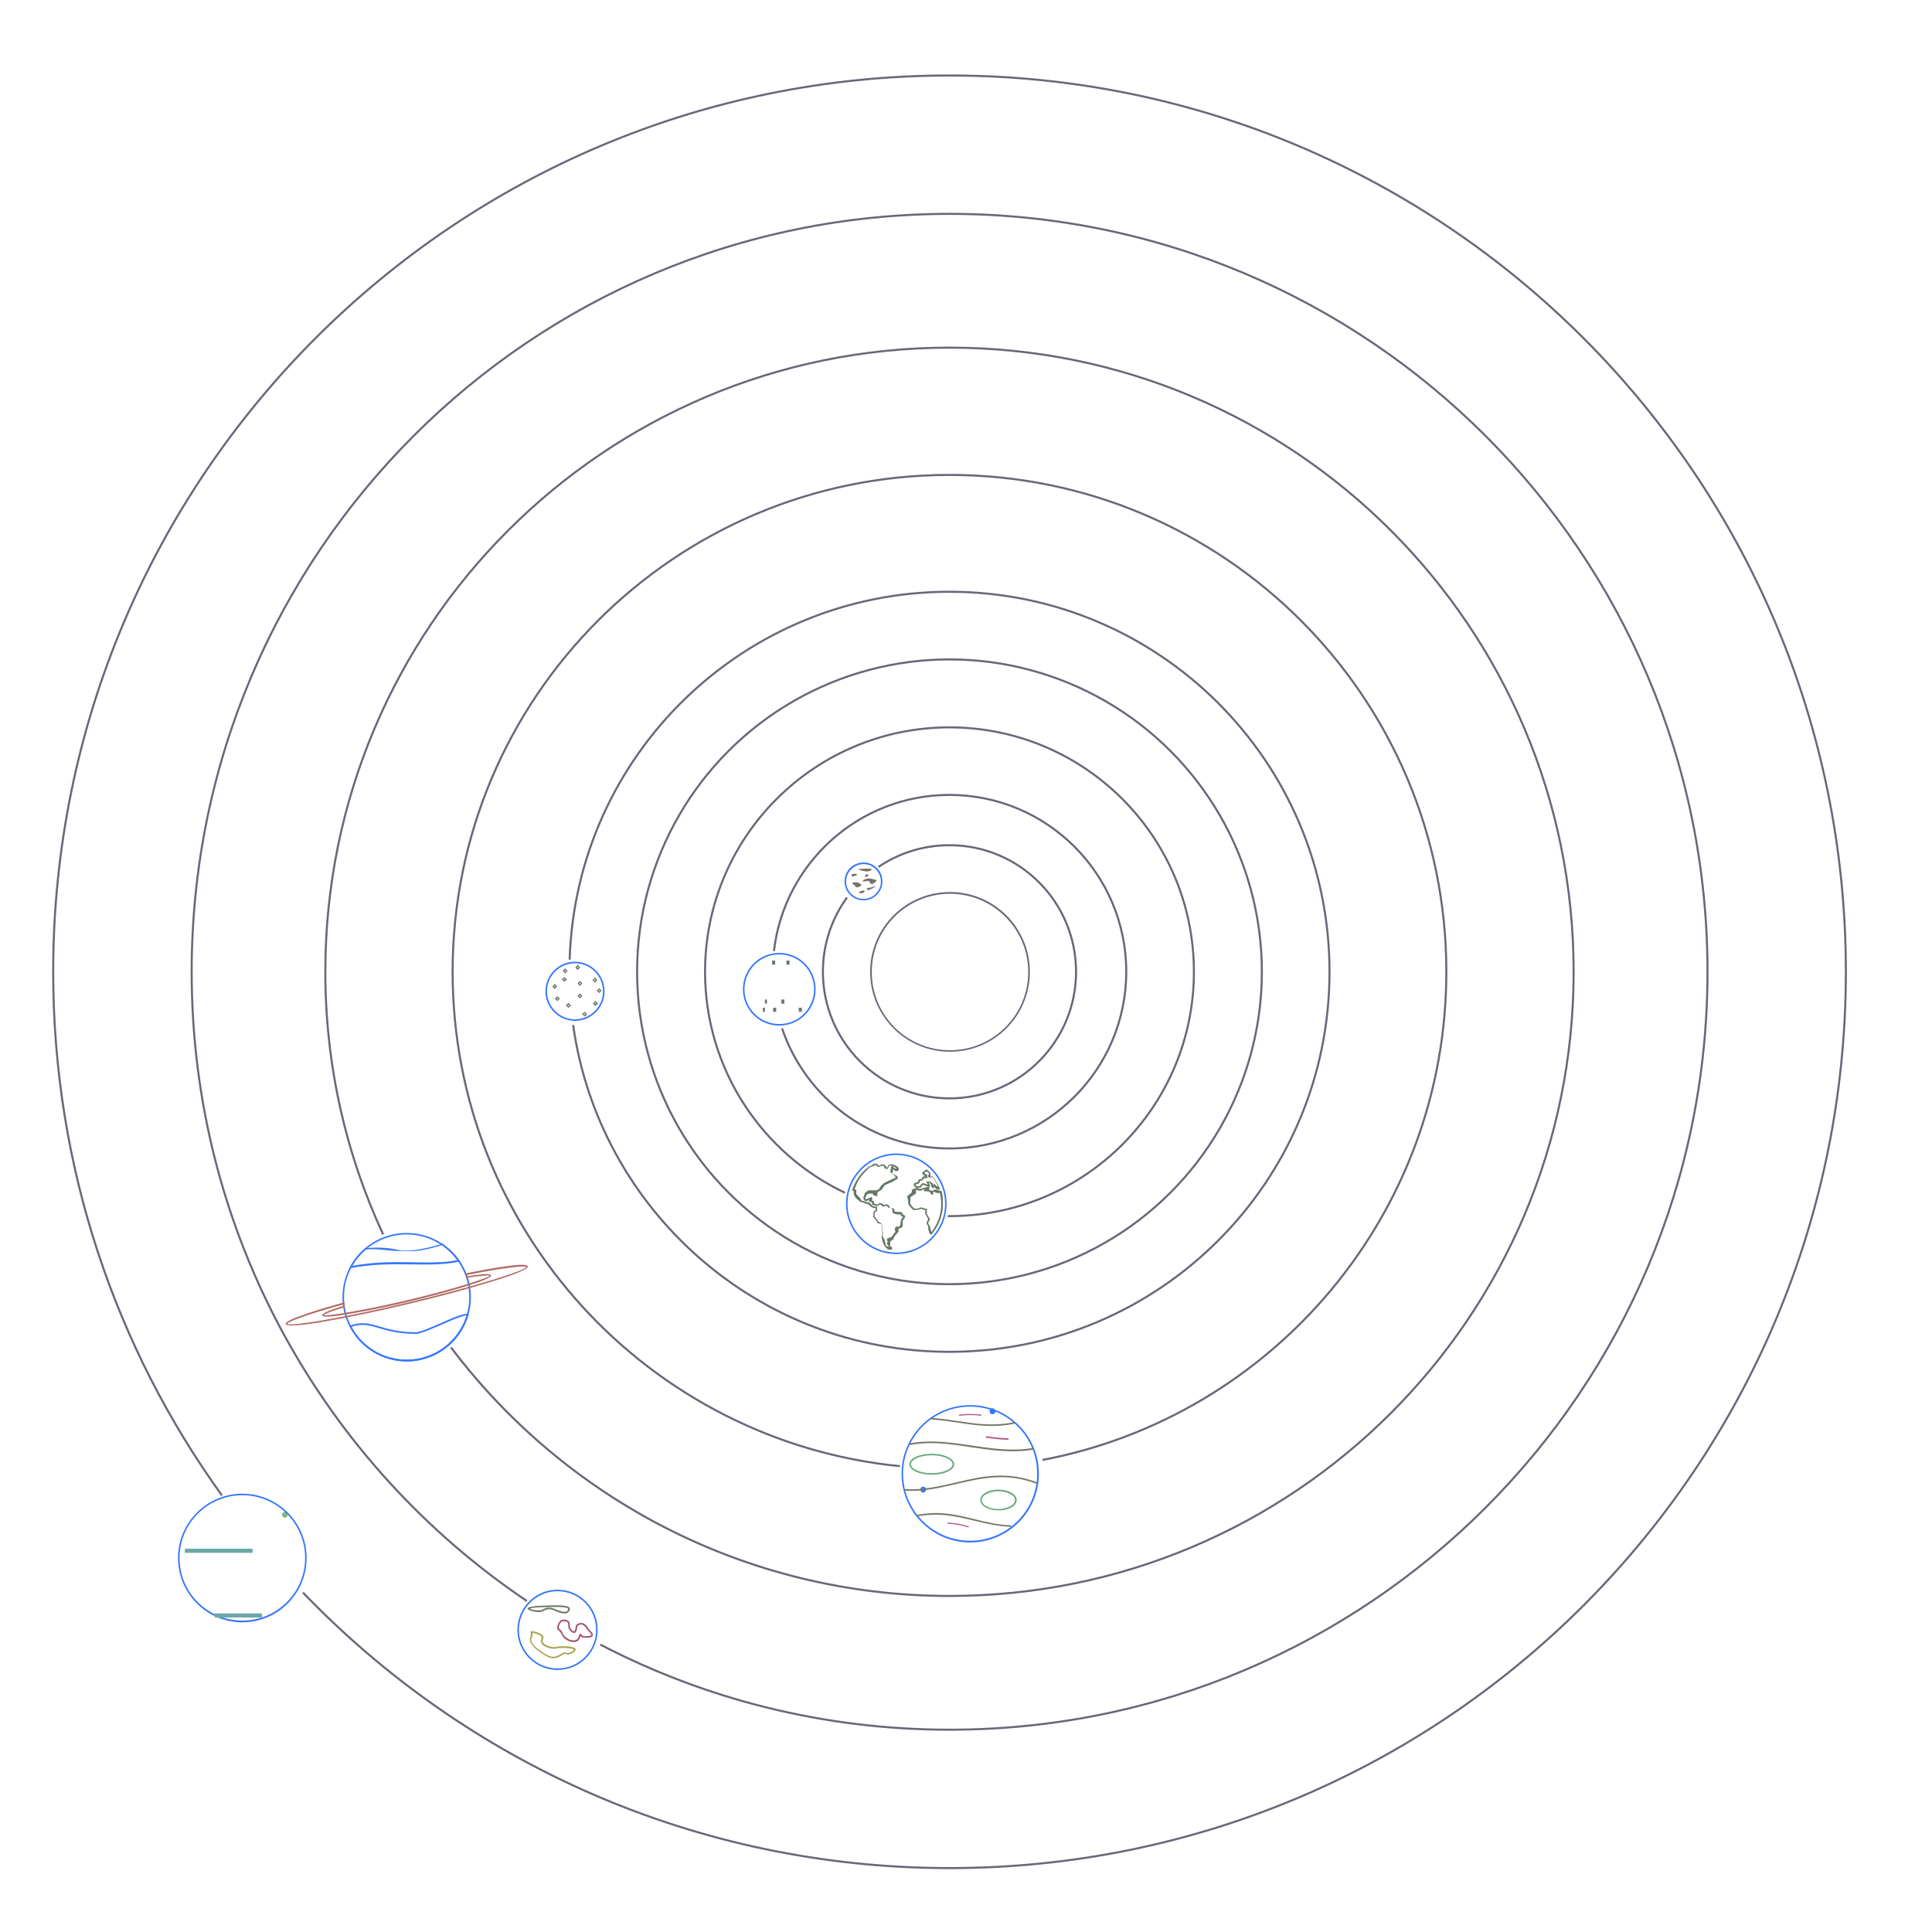<?xml version="1.0" encoding="UTF-8"?>
<svg width="1882px" height="1882px" viewBox="0 0 1882 1882" version="1.1" xmlns="http://www.w3.org/2000/svg" xmlns:xlink="http://www.w3.org/1999/xlink">
    <!-- Generator: Sketch 52.5 (67469) - http://www.bohemiancoding.com/sketch -->
    <title>Artboard</title>
    <desc>Created with Sketch.</desc>
    <g id="Artboard" stroke="none" stroke-width="1" fill="none" fill-rule="evenodd" opacity="0.791">
        <g id="solar" transform="translate(50.287, 72.57)">
            <g id="Group" transform="translate(0.818, 0.071)">
                <g stroke="#453E55" stroke-width="2">
                    <path d="M804.6,771.9 C824.3,758.5 848.1,750.7 873.8,750.7 C941.9,750.7 997.1,805.9 997.1,874 C997.1,942.1 941.9,997.3 873.8,997.3 C805.7,997.3 750.5,942.1 750.5,874 C750.5,847 759.2,822 774,801.6" id="Path"></path>
                    <path d="M702.8,853.8 C712.8,768.2 785.5,701.7 873.8,701.7 C968.9,701.7 1046,778.8 1046,873.9 C1046,969 968.9,1046.1 873.8,1046.1 C798,1046.1 733.7,997.1 710.7,929.1" id="Path"></path>
                    <path d="M771.9,1089.2 C691.4,1051 635.7,969 635.7,874 C635.7,742.5 742.3,635.9 873.8,635.9 C1005.3,635.9 1111.9,742.5 1111.9,874 C1111.9,1005.5 1005.3,1112 873.8,1112 C873.3,1112 872.7,1112 872.2,1112" id="Path"></path>
                    <circle id="Oval" cx="873.8" cy="874" r="304.3"></circle>
                    <path d="M503.8,862.2 C510,663.2 673.3,503.8 873.8,503.8 C1078.2,503.8 1244,669.5 1244,874 C1244,1078.5 1078.3,1244.2 873.8,1244.2 C687,1244.2 532.5,1105.8 507.2,925.9" id="Path"></path>
                    <path d="M825.6,1355.6 C580.9,1331.4 389.8,1125 389.8,874 C389.8,606.7 606.5,390 873.8,390 C1141.1,390 1357.8,606.7 1357.8,874 C1357.8,1110.3 1188.5,1307 964.5,1349.5" id="Path"></path>
                    <path d="M322.1,1129.8 C286,1052 265.8,965.4 265.8,874 C265.8,538.2 538,266 873.8,266 C1209.6,266 1481.8,538.2 1481.8,874 C1481.8,1209.8 1209.6,1482 873.8,1482 C675.4,1482 499.2,1387 388.2,1239.9" id="Path"></path>
                    <path d="M462.1,1486.9 C265.1,1354.3 135.6,1129.3 135.6,874 C135.6,466.3 466.1,135.7 873.9,135.7 C1281.7,135.7 1612.2,466.2 1612.2,874 C1612.2,1281.8 1281.7,1612.3 873.9,1612.3 C751.2,1612.3 635.5,1582.4 533.7,1529.4" id="Path"></path>
                    <path d="M165.1,1384.1 C61.6,1240.6 0.7,1064.4 0.7,874 C0.7,391.8 391.6,0.9 873.8,0.9 C1356,0.9 1747,391.7 1747,874 C1747,1356.3 1356.1,1747.1 873.9,1747.1 C626.4,1747.1 402.9,1644.1 244,1478.7" id="Path"></path>
                </g>
                <path d="M874.3,796.3 C917.3,796.3 952.1,831.1 952.1,874.1 C952.1,917.1 917.3,951.9 874.3,951.9 C831.3,951.9 796.5,917.1 796.5,874.1 C796.5,831.1 831.3,796.3 874.3,796.3 Z M874.3,798 C832.1,798 798.1,832.1 798.1,874.2 C798.1,916.4 832.1,950.4 874.3,950.4 C916.3,950.4 950.5,916.4 950.5,874.2 C950.5,832.1 916.3,798 874.3,798 Z" id="Shape" fill="#453E55" fill-rule="nonzero"></path>
                <g transform="translate(771, 767)">
                    <path d="M19.1,2.1 C9.8,2.1 2.1,9.8 2.1,19.1 C2.1,28.4 9.8,36 19.1,36 C28.4,36 36,28.4 36,19.1 C35.9,9.7 28.4,2.1 19.1,2.1 Z" id="Path"></path>
                    <path d="M10.3,11.5 C11.8,11.5 12.9,12 12.9,12.4 C12.9,13 9.7,14.1 8.2,14.1 C6.8,14.1 7.7,13 7.7,12.4 C7.7,12 8.9,11.5 10.3,11.5 Z" id="Path" fill="#554C3E"></path>
                    <path d="M24.4,6.5 C25.9,6.5 27.1,7 27.1,7.6 C27.1,8.2 23.8,9.3 22.4,9.3 C20.9,9.3 14.2,7.8 14.2,7.2 C14.2,6.5 23,6.5 24.4,6.5 Z" id="Path" fill="#554C3E"></path>
                    <path d="M29.2,17.1 C30.7,17.1 31.9,17.6 31.9,18.2 C25.2,25.5 25.3,18.4 23.9,18.4 C22.4,18.4 15.7,20.3 19.1,17.7 C19.1,17.1 24.4,14.8 29.2,17.1 Z" id="Path" fill="#554C3E"></path>
                    <path d="M22.4,12 C23.9,12 23.8,12.6 23.8,13.2 C23.8,13.8 21.8,14.6 20.4,14.6 C18.9,14.6 21.1,13.9 21.1,13.3 C21.1,12.7 20.9,12 22.4,12 Z" id="Path" fill="#554C3E"></path>
                    <path d="M24.8,25.1 C26.2,25.1 30.8,23.3 30.8,23.9 C30.8,24.4 24.2,27.7 22.7,27.7 C21.3,27.7 23.4,27 23.4,26.4 C22.5,26 19.3,25.9 24.8,25.1 Z" id="Path" fill="#554C3E"></path>
                    <path d="M19.2,27.8 C20.6,27.8 19.9,28.5 19.9,29.1 C19.9,29.7 18.5,30.4 17.1,30.4 C11.9,30.4 15.6,28.3 19.2,27.8 Z" id="Path" fill="#554C3E"></path>
                    <path d="M12.4,19.8 C13.9,19.8 17.2,21.9 17.2,22.5 C14,25.3 11.3,25.6 10.2,22.4 C10.3,22.4 3.8,19.8 12.4,19.8 Z" id="Path" fill="#554C3E"></path>
                    <path d="M19.1,0.5 C29.3,0.5 37.5,8.8 37.5,19 C37.5,29.2 29.2,37.4 19.1,37.4 C8.8,37.4 0.6,29.1 0.6,19 C0.5,8.8 8.8,0.5 19.1,0.5 Z M19.1,2.1 C9.8,2.1 2.1,9.8 2.1,19.1 C2.1,28.4 9.8,36 19.1,36 C28.4,36 36,28.4 36,19.1 C35.9,9.7 28.4,2.1 19.1,2.1 Z" id="Shape" fill="#0053FB" fill-rule="nonzero"></path>
                </g>
                <g transform="translate(672, 855)">
                    <path d="M36,2.1 C17.3,2.1 2.1,17.3 2.1,36 C2.1,54.8 17.3,69.9 36,69.9 C54.8,69.9 69.9,54.8 69.9,36 C69.9,17.3 54.8,2.1 36,2.1 Z" id="Path"></path>
                    <path d="M36,0.6 C55.6,0.6 71.4,16.4 71.4,36 C71.4,55.6 55.6,71.4 36,71.4 C16.4,71.4 0.6,55.6 0.6,36 C0.6,16.4 16.5,0.6 36,0.6 Z M36,2.1 C17.3,2.1 2.1,17.3 2.1,36 C2.1,54.8 17.3,69.9 36,69.9 C54.8,69.9 69.9,54.8 69.9,36 C69.9,17.3 54.8,2.1 36,2.1 Z" id="Shape" fill="#0053FB" fill-rule="nonzero"></path>
                    <rect id="Rectangle" fill="#3E5355" x="29" y="8" width="3" height="4"></rect>
                    <rect id="Rectangle" fill="#3E5355" x="43" y="8" width="3" height="4"></rect>
                    <rect id="Rectangle" fill="#3E5355" x="38" y="46" width="3" height="4"></rect>
                    <rect id="Rectangle" fill="#3E5355" x="22" y="46" width="2" height="4"></rect>
                    <rect id="Rectangle" fill="#3E5355" x="30" y="54" width="3" height="4"></rect>
                    <rect id="Rectangle" fill="#3E5355" x="20" y="54" width="2" height="4"></rect>
                    <rect id="Rectangle" fill="#3E5355" x="55" y="54" width="3" height="4"></rect>
                </g>
                <g transform="translate(480, 864)">
                    <path d="M29,1.7 C14,1.7 1.7,14 1.7,29 C1.7,44 14,56.3 29,56.3 C44,56.3 56.3,44 56.3,29 C56.3,14 44,1.7 29,1.7 Z" id="Path"></path>
                    <path d="M29,0.2 C44.9,0.2 57.8,13.1 57.8,29 C57.8,44.9 44.9,57.8 29,57.8 C13.1,57.8 0.2,44.9 0.2,29 C0.2,13.1 13.1,0.2 29,0.2 Z M29,1.7 C14,1.7 1.7,14 1.7,29 C1.7,44 14,56.3 29,56.3 C44,56.3 56.3,44 56.3,29 C56.3,14 44,1.7 29,1.7 Z" id="Shape" fill="#0053FB" fill-rule="nonzero"></path>
                    <path d="M7.3,23.9 L8.8,22.2 L9.3,21.8 L9.7,22.2 L11.2,23.9 L11.7,24.3 L11.2,24.7 L9.7,26.4 L9.3,26.8 L8.8,26.4 L7.3,24.7 L6.9,24.3 L7.3,23.9 Z M9.3,23.5 L8.5,24.3 L9.3,25.1 L10,24.3 L9.3,23.5 Z" id="Shape" fill="#3E5540" fill-rule="nonzero"></path>
                    <path d="M16.6,17 L18.3,15.5 L18.7,15.1 L19.1,15.5 L20.8,17 L21.2,17.5 L20.8,17.9 L19.1,19.4 L18.7,19.9 L18.3,19.4 L16.6,17.9 L16.2,17.5 L16.6,17 Z M18.6,16.6 L17.8,17.4 L18.6,18.1 L19.4,17.4 L18.6,16.6 Z" id="Shape" fill="#3E5540" fill-rule="nonzero"></path>
                    <path d="M17.5,8.7 L19,7 L19.5,6.6 L19.9,7 L21.4,8.7 L21.9,9.1 L21.4,9.5 L19.9,11.2 L19.5,11.6 L19,11.2 L17.5,9.5 L17.1,9.1 L17.5,8.7 Z M19.6,8.2 L18.8,9 L19.6,9.8 L20.4,9 L19.6,8.2 Z" id="Shape" fill="#3E5540" fill-rule="nonzero"></path>
                    <path d="M9.9,35.7 L11.4,34.2 L11.9,33.8 L12.3,34.2 L13.8,35.7 L14.3,36.2 L13.8,36.6 L12.3,38.1 L11.9,38.6 L11.4,38.1 L9.9,36.6 L9.5,36.2 L9.9,35.7 Z M11.9,35.4 L11.1,36.2 L11.9,37 L12.6,36.2 L11.9,35.4 Z" id="Shape" fill="#3E5540" fill-rule="nonzero"></path>
                    <path d="M31.8,20.9 L33.3,19.2 L33.8,18.8 L34.2,19.3 L35.7,20.8 L36.2,21.2 L35.7,21.6 L34.2,23.3 L33.8,23.7 L33.3,23.3 L31.8,21.6 L31.4,21.2 L31.8,20.9 Z M33.8,20.4 L33,21.2 L33.8,22 L34.5,21.2 L33.8,20.4 Z" id="Shape" fill="#3E5540" fill-rule="nonzero"></path>
                    <path d="M29.7,5.3 L31.2,3.6 L31.7,3.2 L32.1,3.6 L33.6,5.3 L34.1,5.7 L33.6,6.1 L32.1,7.8 L31.7,8.2 L31.2,7.8 L29.7,6.1 L29.3,5.7 L29.7,5.3 Z M31.7,4.8 L30.9,5.6 L31.7,6.4 L32.4,5.6 L31.7,4.8 Z" id="Shape" fill="#3E5540" fill-rule="nonzero"></path>
                    <path d="M31.7,33.1 L33.4,31.4 L33.8,31 L34.2,31.4 L35.7,33.1 L36.2,33.5 L35.7,33.9 L34.2,35.6 L33.8,36 L33.4,35.6 L31.7,33.9 L31.3,33.5 L31.7,33.1 Z M33.7,32.7 L32.9,33.5 L33.7,34.3 L34.5,33.5 L33.7,32.7 Z" id="Shape" fill="#3E5540" fill-rule="nonzero"></path>
                    <path d="M46.4,17.7 L48.1,16 L48.5,15.6 L48.9,16 L50.4,17.7 L50.9,18.1 L50.4,18.5 L48.9,20.2 L48.5,20.6 L48,20 L46.3,18.3 L46,18 L46.4,17.7 Z M48.4,17.2 L47.6,18 L48.4,18.8 L49.2,18 L48.4,17.2 Z" id="Shape" fill="#3E5540" fill-rule="nonzero"></path>
                    <path d="M20.5,42.3 L22.2,40.6 L22.6,40.2 L23,40.6 L24.7,42.3 L25.1,42.7 L24.7,43.1 L23,44.8 L22.6,45.2 L22.2,44.8 L20.5,43.1 L20.1,42.7 L20.5,42.3 Z M22.5,41.9 L21.7,42.7 L22.5,43.5 L23.3,42.7 L22.5,41.9 Z" id="Shape" fill="#3E5540" fill-rule="nonzero"></path>
                    <path d="M46.8,40.5 L48.5,38.8 L48.9,38.4 L49.3,38.8 L51,40.5 L51.4,40.9 L51,41.3 L49.3,43 L48.9,43.4 L48.5,43 L46.8,41.3 L46.4,40.9 L46.8,40.5 Z M48.8,40 L48,40.8 L48.8,41.6 L49.6,40.8 L48.8,40 Z" id="Shape" fill="#3E5540" fill-rule="nonzero"></path>
                    <path d="M36.4,50.8 L38.1,49.3 L38.5,48.8 L38.9,49.3 L40.4,50.8 L40.9,51.2 L40.4,51.6 L38.9,53.3 L38.5,53.7 L38.1,53.3 L36.4,51.6 L36,51.2 L36.4,50.8 Z M38.4,50.4 L37.6,51.2 L38.4,52 L39.2,51.2 L38.4,50.4 Z" id="Shape" fill="#3E5540" fill-rule="nonzero"></path>
                    <path d="M50.6,27.9 L52.1,26.4 L52.6,26 L53,26.4 L54.5,27.9 L55,28.3 L54.5,28.8 L53,30.3 L52.6,30.7 L52.1,30.3 L50.6,28.8 L50.2,28.3 L50.6,27.9 Z M52.6,27.6 L51.8,28.3 L52.6,29.1 L53.3,28.3 L52.6,27.6 Z" id="Shape" fill="#3E5540" fill-rule="nonzero"></path>
                </g>
                <g transform="translate(773, 1051)">
                    <path d="M49,1.5 C22.8,1.5 1.5,22.8 1.5,49 C1.5,75.2 22.8,96.5 49,96.5 C75.2,96.5 96.5,75.2 96.5,49 C96.5,22.8 75.2,1.5 49,1.5 Z" id="Path"></path>
                    <path d="M49,0 C76,0 98,22 98,49 C98,76 76,98 49,98 C22,98 0,76 0,49 C0,22 22,0 49,0 Z M49,1.5 C22.8,1.5 1.5,22.8 1.5,49 C1.5,75.2 22.8,96.5 49,96.5 C75.2,96.5 96.5,75.2 96.5,49 C96.5,22.8 75.2,1.5 49,1.5 Z" id="Shape" fill="#0053FB" fill-rule="nonzero"></path>
                    <path d="M82.2,19 L82.4,22.7 L81.7,24 L82.6,24 L83.5,21.5 C87.3,26.1 89.5,29.6 91.8,35.1 L88.3,35 C87.6,34.2 86.9,33.3 86.2,32.6 L85.4,34 C83.2,32.6 82.9,32.9 82.8,30.2 L80.9,28.1 L80.5,28.1 L82,31.4 L81.1,32.6 L74.8,30.4 L73,33.2 C68.7,33.6 68,34 65.8,30.9 L66.5,28.9 L70.2,27.6 L70.7,25.4 L73.3,24.9 L75,22.5 C75.9,22.4 76.7,22.1 77.7,22.1 L77.6,22 L76.3,22.1 L75.8,20.8 L74.6,20.7 L74.2,18.6 L78.5,15.4 C79.8,16.5 81,17.7 82.2,19 Z M78.4,17.4 L76,19.1 L76,19.3 L76.9,19.4 L77.4,20.3 L78.9,20.3 L79.5,24 L77.3,24 L75.9,24.1 L74.2,26.3 L72.1,26.6 L71.7,28.5 C69.6,29.8 70.2,29.7 67.8,30.1 L67.7,30.6 C68.9,32.4 69.8,31.8 72,31.8 L72.5,30.9 C74.2,29.1 73.9,28.4 76.5,29.2 L79.8,30.5 L78,27.2 L82.1,27.4 L85,29.6 L85,31.4 L85.1,31.6 L86,29.3 C87.1,30.4 88,32 89,32 L89.5,32 C88,28 86.2,25.8 83.7,22.7 L83.5,23.4 L80.4,23.4 L79.7,21.1 L80.9,20.6 L80.9,19.8 C81,19 79.3,18.1 78.4,17.4 Z M94.4,49.2 C94.4,60.3 90.4,70.8 83.1,79.1 L81.7,78.6 L80.2,74.2 L80,70.4 C77.5,67.9 78.6,67 80.1,64 L77,58.2 L77.4,55.1 C74.7,54.9 73.3,53.2 71.8,54.5 L71.3,54.7 C69.3,54.7 67.4,55.1 65.5,55.1 L60.8,49.8 L60.7,49.3 C60.7,46.3 60.3,44.6 59.5,41.7 L64.1,37.9 L64.1,35.3 C68.1,33.5 68.6,32.9 71.9,34.6 L81.1,32 L81.1,35.3 C81.1,35.5 81.1,35.8 85.1,36.5 L85.1,35.3 L87.8,35.2 L93.2,36.7 C94.3,40.9 94.4,45.1 94.4,49.2 Z M91.4,38.5 L88.1,38.4 L85,37 L85,40 L83.1,40 C81.1,36 81,37.2 76,36.7 L76,34.7 L72.5,36.4 L71.3,36.3 C68.8,35.2 68.1,35.2 68.1,36.5 L68.1,39 L62.6,42.7 C63.1,44.8 62.5,47.1 62.5,49.2 C67.6,55 65.1,53.5 71.1,53.5 L71.7,52.8 C73.7,52 76.5,53.7 79,54 L78.6,58.4 L81.9,64.3 C80.4,67 78.9,67.5 81.5,70.1 L83,75.9 L83.1,76.7 C91.8,65.8 94.7,51.7 91.4,38.5 Z M6.1,35.2 C9.2,26.1 14.8,18.3 22.5,12.6 L24.4,12 C27.7,9.5 26.4,10 30.4,10 L31.6,11.7 L32.9,11.8 L34.3,10.4 C36,11.2 35.6,11.2 37.4,10.6 L39.1,12.7 L39.5,13.6 L40.1,13.7 L41.6,10.9 C42.7,10.8 44.4,10.4 45.4,10.5 L50,12.6 L51.7,15 L50.6,17.1 C47.2,17.1 48.4,17.5 45.9,15.3 L45.2,19.6 C46.1,19.8 49.2,21.8 50.3,22.4 L50.2,25 L48.2,25.7 L46.9,26.8 L37.7,30.9 L35.2,34.6 L35.2,35 L31.9,37 L30.6,38.2 L30.3,42 L26.2,40.3 L26.2,39 L22.2,39.1 L20.1,40.2 L18.8,43.6 L19.3,44.7 L24.1,42.7 L25.1,42.1 L25.7,44.2 L25.1,45.9 L27.2,46.3 L27.4,48.9 L31.1,49.7 L32.4,48.2 L35.7,48.9 L36.9,50.2 L38.6,50.1 L38.7,49.1 C41.8,50.6 41.1,49.1 43,53.1 L45.9,53.1 L47.2,55.1 L47.3,56.6 L53.8,57.1 L54.3,57.1 L55.6,59.6 L57.7,60.6 C57.1,63.8 57.2,62.9 55.2,65.6 L55.2,71.2 C53.2,73.2 51.2,73.2 51.2,73 L51.2,76.4 L50.7,76.8 L47.3,80.7 L46,83.6 L42.9,86 L43.1,86 C42.7,86 43,86 41.9,86 L43.1,86 L43.1,87.4 C43.1,88.7 43,88.9 42.9,90 L45.1,91.8 L44.6,93.7 L40.9,93.5 L38.1,90.9 L35.9,86.8 L34.7,81.6 L34.5,81.4 L35.6,78.1 L35.3,77.9 L35.3,69.9 C35.3,69.3 32.9,68.2 32.8,68.2 C32.3,68.2 30.9,67.8 30.4,67.7 L30,65.9 L26.3,61.4 L26.7,59.5 L26.8,56.7 L29,55 L28.9,53.2 L25.5,52.7 L21.2,49.3 C19.7,49.1 19.8,49.1 18.4,48.4 L14,47.1 L9.7,43.6 L7.6,40.2 L7.5,36.7 L6.2,36 L6.1,35.2 Z M13.9,23.6 C11.3,27 9.8,30.8 8.4,34.9 L10,35.4 L10,39.4 L13.7,43.4 L15.2,45.9 L18.8,46.8 L21.3,47.6 L23.3,48.2 L26.1,51.3 L30,51.7 L30.5,55.6 L28,57.4 L27.9,59.6 L27.7,60.9 L31,65.3 L31.2,66.2 C31.4,66.3 31.5,66.4 31.6,66.4 C32.1,66.4 34.9,68.3 34.9,68.8 L34.9,76.5 L36.2,76.7 L35.6,80.7 L37.3,83.1 L39,89.8 L42.9,91.9 L41.3,91.4 C41.3,90.7 41.8,89.9 41.8,89.9 L41,89.9 L39.6,87.3 L40.9,85.5 L39.8,84.9 L40,82.8 L44.6,81.2 L45.5,79.6 L48.1,76.3 C47.4,73.1 47.2,73.9 48.7,71.2 L51.5,71.3 L52.8,70.2 L53.5,64.7 L55.5,61.6 C53.6,61 54,61.1 53,59.4 L49.1,59.3 L45.4,57.9 L45.2,54.8 L44.5,53 L41.7,53 L39.4,50.7 L38.8,51.1 L38.8,51.5 L35.4,51.7 L34.5,50.2 L32.5,49.8 L31.2,51.3 L25.4,50 L25.3,47.5 L22.1,46.9 L23.4,44.5 C20.3,46.6 21.4,46.4 17.9,45.9 C16.7,43.4 16.6,44.1 17.3,41.5 L18.6,38.3 L21.8,35.8 L30.7,35.8 L30.7,39.1 L29.8,39.2 L29.1,37.3 L30.5,35.6 L32.9,33.9 L33.2,32.5 L36.2,29.4 L39.3,27.6 L46.8,24.2 L48.2,23.7 L48.3,23.1 L46.9,21.1 L43.9,18.6 L43.1,18.6 L43.3,16.8 L44.2,11.1 C45.5,12.3 46.7,14.6 48,14.6 L49.2,14.6 L49.4,14.5 L44.4,11.6 L42.2,11.9 L40.5,15.1 L37.7,14.7 L37.3,13.2 L36.4,12 C35.6,12.4 35,12.4 34.2,12 L33.1,12.9 L30.4,12.8 L29.2,11.1 L24.8,13 L22.9,13.6 C19.7,16.8 16.5,19.9 13.9,23.6 Z" id="Shape" fill="#3E553F" fill-rule="nonzero"></path>
                </g>
                <g transform="translate(227, 1128)">
                    <path d="M118.1,1.9 C84.3,1.9 57,29.3 57,62.9 C57,96.6 84.3,123.8 118.1,123.8 C151.8,123.8 179,96.5 179,62.9 C179,29.3 151.7,1.9 118.1,1.9 Z" id="Path"></path>
                    <path d="M118.1,0.4 C152.6,0.4 180.6,28.4 180.6,63 C180.6,97.5 152.6,125.6 118.1,125.6 C83.5,125.6 55.5,97.5 55.5,63 C55.5,28.4 83.5,0.4 118.1,0.4 Z M118.1,1.9 C84.3,1.9 57,29.3 57,62.9 C57,96.6 84.3,123.8 118.1,123.8 C151.8,123.8 179,96.5 179,62.9 C179,29.3 151.7,1.9 118.1,1.9 Z" id="Shape" fill="#0053FB" fill-rule="nonzero"></path>
                    <path d="M126.8,97.1 C131.1,97.1 141.2,92.6 151.4,88.2 C157.9,85.4 171.7,78.6 178.6,79.1 C174.7,92.8 167.3,104.3 155.8,112.9 C145.3,120.8 132.2,125.5 118.1,125.5 C106.2,125.5 95.1,122.2 85.6,116.4 C75.2,110.1 67.6,101.6 62.1,90.9 C73.8,86.6 80.1,88.2 91.6,91.5 C100,94.1 110.4,97.1 126.8,97.1 Z M152.1,89.7 C141.7,94.2 131.4,98.7 126.8,98.7 C110.1,98.7 99.6,95.6 91.1,93.1 C81.8,90.4 74.7,88.3 64.3,91.8 C69.4,101.5 77.1,109.5 86.4,115.2 C95.6,120.8 106.5,123.9 118.1,123.9 C131.8,123.9 144.6,119.4 154.8,111.6 C165,103.9 172.6,93.2 176.4,80.7 C171.8,81.1 161.9,85.3 152.1,89.7 Z" id="Shape" fill="#0053FB" fill-rule="nonzero"></path>
                    <path d="M36.7,86.9 C14.7,90.7 0.8,91.7 0.2,89.1 C-0.2,87.3 5.2,84.5 15.1,81 C28.8,76 43.2,71.9 57.3,68 C57.4,69.5 57.7,71.1 57.9,72.6 C52.6,74.3 47,75.9 41.8,78.1 C38.8,79.3 37.2,80.1 37.3,80.3 C37.5,81.2 46.6,80.2 61.2,77.7 C97.8,71.4 140.8,61.3 176.4,50.4 C190.6,46 199.1,42.8 198.8,41.9 C198.8,41.7 196.9,41.7 193.5,42 C187.8,42.4 181.9,43.3 176.3,44.2 C175.8,42.8 175.2,41.4 174.8,39.9 C189.2,37.1 204.1,34.2 218.9,32.3 C229.4,31 235.6,31.1 236,33 C236.6,35.5 223.7,40.8 202.5,47.3 C154.7,62.2 85.7,78.5 36.7,86.9 Z M201.8,46.1 C222.2,39.8 234.6,35.1 234.3,33.6 C234.1,32.7 228.5,33 218.8,34.2 C208.6,35.4 194,37.9 176.8,41.3 L177.3,42.6 C184,41.5 189.6,40.8 193.5,40.5 C197.6,40.3 200.1,40.6 200.3,41.7 C200.8,43.6 191.8,47.4 176.8,52 C141.1,63 98.1,73.1 61.4,79.4 C45.9,82 36.2,82.7 35.8,80.8 C35.6,79.6 37.5,78.3 41.2,76.7 C44.6,75.3 49.7,73.5 56.1,71.5 C56,71 56,70.6 55.9,70.1 C39.1,74.8 25.2,79.1 15.6,82.5 C6.6,85.7 1.7,88 1.8,88.9 C2.2,90.4 15.4,89 36.4,85.5 C86.8,76.7 152.9,61 201.8,46.1 Z" id="Shape" fill="#9C433D" fill-rule="nonzero"></path>
                    <path d="M111.8,17.3 C124.8,18.7 140.3,14.7 152.7,10.9 C159.9,15.7 165.1,21.1 170.1,28.1 C140.1,35.1 105.3,26.7 63.7,34.6 L62.2,34.8 C64.3,30.9 66.5,27.4 69.3,23.8 C71.7,20.8 74.4,18 77.3,15.5 L77.7,15.3 C89.1,14.1 100.6,14.6 111.8,17.3 Z M131.6,17.4 C124.6,18.6 117.8,18 111.6,18 L111.5,18 C100.4,18 89.2,15.3 78,16.5 C72.8,21 68.4,26.6 65,32.5 C105.3,24.8 139.1,32.5 167.4,26.9 C163.3,21.2 158.2,16.2 152.4,12.2 C145.7,14.4 138.6,16.2 131.6,17.4 Z" id="Shape" fill="#0053FB" fill-rule="nonzero"></path>
                </g>
                <g transform="translate(827, 1296)">
                    <path d="M1.6,66.9 C1.6,103 30.9,132.2 66.9,132.2 C103,132.2 132.2,103 132.2,66.9 C132.3,30.9 103.1,1.6 66.9,1.6 C30.9,1.6 1.6,30.9 1.6,66.9 Z" id="Path"></path>
                    <path d="M24,82.3 C24,84 22.7,85.3 21.2,85.3 C19.5,85.3 18.4,84 18.4,82.3 C18.4,80.8 19.6,79.5 21.2,79.5 C22.7,79.5 24,80.8 24,82.3 Z" id="Path" fill="#0053FB"></path>
                    <path d="M88.7,3.2 C90.2,3.2 91.5,4.5 91.5,6 C91.5,7.7 90.2,9 88.7,9 C87,9 85.9,7.7 85.9,6 C85.8,4.5 87,3.2 88.7,3.2 Z" id="Path" fill="#0053FB"></path>
                    <path d="M66.9,0.1 C103.9,0.1 133.9,30.1 133.9,66.9 C133.9,103.9 103.9,133.9 66.9,133.9 C30.1,133.9 0.1,103.9 0.1,66.9 C0.1,30.1 30.1,0.1 66.9,0.1 Z M66.9,1.6 C30.9,1.6 1.6,30.9 1.6,66.9 C1.6,103 30.9,132.2 66.9,132.2 C103,132.2 132.2,103 132.2,66.9 C132.3,30.9 103.1,1.6 66.9,1.6 Z" id="Shape" fill="#0053FB" fill-rule="nonzero"></path>
                    <path d="M55.4,15.7 C73,18.4 89.5,20.9 110.4,16.6 L110.8,18.1 C89.5,22.4 72.8,19.9 55.1,17.2 C46.6,15.9 37,14.6 28,13.9 L28,12.4 C37,13 46.9,14.4 55.4,15.7 Z" id="Path" fill="#51553E"></path>
                    <path d="M7.3,37.5 C27.9,33.5 47.8,36.4 68,39.4 C87.6,42.3 107.6,45.4 128.2,41.8 L128.6,43.5 C107.6,47 87.6,44.1 67.8,41.1 C47.7,38 28,35.1 7.7,39.1 L7.3,37.5 Z" id="Path" fill="#51553E"></path>
                    <path d="M2.8,81.9 C20.3,83.1 36.6,79.3 52.9,75.5 C77.8,69.6 102.9,63.8 132.7,75.6 L132.1,77 C102.7,65.4 77.9,71.2 53.2,77 C36.8,80.8 20.4,84.7 2.6,83.4 L2.8,81.9 Z" id="Path" fill="#51553E"></path>
                    <path d="M15,107.1 C37.4,102.7 53.6,107 70.8,111.1 C82.5,114.1 95,116.9 107,117.2 L107,118.7 C95,118.3 82.2,115.5 70.4,112.6 C53.3,108.5 36.9,104.3 14.7,108.7 L15,107.1 Z" id="Path" fill="#51553E"></path>
                    <path d="M29.5,47.5 C35.5,47.5 40.8,48.6 44.7,50.3 C48.8,52.2 51.4,54.8 51.4,57.7 C51.4,60.7 48.8,63.2 44.7,65.1 C40.8,66.9 35.5,67.9 29.5,67.9 C23.6,67.9 18.2,66.8 14.3,65.1 C10.2,63.2 7.7,60.6 7.7,57.7 C7.7,54.7 10.2,52.2 14.3,50.3 C18.2,48.5 23.6,47.5 29.5,47.5 Z M44.1,51.7 C40.3,50 35.2,49 29.5,49 C23.8,49 18.6,50.1 15,51.7 C11.5,53.4 9.2,55.5 9.2,57.7 C9.2,59.9 11.4,62.1 15,63.7 C18.7,65.4 23.9,66.4 29.5,66.4 C35.3,66.4 40.4,65.3 44.1,63.7 C47.6,62 49.8,59.9 49.8,57.7 C49.8,55.5 47.7,53.4 44.1,51.7 Z" id="Shape" fill="#42945E" fill-rule="nonzero"></path>
                    <path d="M94.5,82.4 C99.3,82.4 103.7,83.5 106.9,85.2 C110.2,87.1 112.3,89.7 112.3,92.6 C112.3,95.4 110.2,98 106.9,99.9 C103.7,101.7 99.3,102.7 94.5,102.7 C89.7,102.7 85.3,101.6 82.1,99.9 C78.8,98 76.8,95.4 76.8,92.6 C76.8,89.6 78.8,87.1 82.1,85.2 C85.2,83.5 89.6,82.4 94.5,82.4 Z M106,86.7 C103,85 99,84 94.4,84 C89.8,84 85.8,85.1 82.8,86.7 C80,88.2 78.2,90.4 78.2,92.7 C78.2,94.9 80,97.1 82.8,98.6 C85.8,100.3 89.8,101.3 94.4,101.3 C99,101.3 103,100.2 106,98.6 C108.8,97.1 110.6,94.9 110.6,92.7 C110.6,90.3 108.9,88.2 106,86.7 Z" id="Shape" fill="#42945E" fill-rule="nonzero"></path>
                    <path d="M82.4,30.3 C86.4,31 90.2,31.5 93.9,31.8 C97.4,32 101,32.3 104.4,32.4 L104.3,33.9 C100.9,33.8 97.5,33.7 93.8,33.3 C90.1,32.9 86.2,32.5 82.2,31.8 L82.4,30.3 Z" id="Path" fill="#A02E6F"></path>
                    <path d="M56,9.4 C59.9,8.9 63.7,8.7 67.3,8.7 C70.9,8.7 74.5,8.9 77.9,9.4 L77.8,10.6 C74.4,10 70.8,9.8 67.3,9.8 C63.6,9.8 60,10 56.2,10.6 L56,9.4 Z" id="Path" fill="#A02E6F"></path>
                    <path d="M45,114.5 C49,114.7 52.1,115.1 55.6,115.7 C59.3,116.4 62.4,117.2 65.7,118.3 L65.3,119.4 C62,118.3 59.1,117.5 55.5,116.9 C52,116.2 48.9,115.8 44.9,115.7 L44.9,114.5 L45,114.5 Z" id="Path" fill="#A02E6F"></path>
                </g>
                <g transform="translate(452, 1475)">
                    <path d="M40,2.4 C19.3,2.4 2.4,19.3 2.4,40 C2.4,60.8 19.3,77.6 40,77.6 C60.8,77.6 77.6,60.8 77.6,40 C77.6,19.3 60.8,2.4 40,2.4 Z" id="Path"></path>
                    <path d="M40,0.9 C61.6,0.9 79.1,18.4 79.1,40 C79.1,61.6 61.6,79.1 40,79.1 C18.4,79.1 0.9,61.6 0.9,40 C0.9,18.4 18.4,0.9 40,0.9 Z M40,2.4 C19.3,2.4 2.4,19.3 2.4,40 C2.4,60.8 19.3,77.6 40,77.6 C60.8,77.6 77.6,60.8 77.6,40 C77.6,19.3 60.8,2.4 40,2.4 Z" id="Shape" fill="#0053FB" fill-rule="nonzero"></path>
                    <path d="M27.8,16.4 C30.2,16.3 48.1,15.2 51.1,17.9 C52.4,19 52.5,20.6 50.4,23 C48.2,25.5 41.3,23.2 38.9,22.1 C33.9,19.6 30.4,19 25.6,22 C20.4,25.1 -6.1,17.1 27.8,16.4 Z M27.8,17.9 C-1,18.5 21.9,22.3 24.7,20.6 C30,17.3 34.1,17.9 39.5,20.6 C41.3,21.4 47.7,23.5 49.2,21.9 C50.5,20.5 50.6,19.5 50,19.1 C47.7,17 29,17.9 27.8,17.9 Z" id="Shape" fill="#47553E" fill-rule="nonzero"></path>
                    <path d="M51.9,36.1 C51.7,37.9 57,46.5 57.6,37.2 C57.7,33.9 62.4,32.6 65.2,33.7 C66.9,34.4 68.5,35.8 69.8,38.4 C70.6,40.2 74.5,42.3 74.4,45 C74.3,46.7 72.4,48 66.4,47.7 C64.2,47.6 63.1,46.9 62.4,46.2 C61.6,48.6 61,50.5 58.3,51.5 C55,52.7 50.9,51.3 48,49.3 C43.5,46.2 44.3,42.9 41.1,40.7 C39.4,39.5 38.3,37.3 42.4,31.4 C43.4,29.7 53,28.2 51.9,36.1 Z M50.4,35.9 C51.2,29.8 43.8,32 43.7,32.1 C40.3,36.9 41,38.6 41.9,39.3 C46.4,42.4 43.2,44 48.9,47.9 C51.1,49.6 54.9,51 57.8,49.9 C59.9,49.1 60.4,47.2 61,45.3 C61.5,44.2 61.6,43.8 62.2,43.8 C62.8,43.7 62.9,44 63.1,44.4 C63.3,44.9 64,46.1 66.4,46.2 C71.2,46.3 72.8,45.7 72.9,44.9 C72.9,43.2 69.2,40.8 68.4,39.1 C67.2,36.9 65.9,35.7 64.6,35.2 C62.8,34.4 59.3,35.2 59.2,37.2 C58.4,49 49.8,40 50.4,35.9 Z" id="Shape" fill="#84274C" fill-rule="nonzero"></path>
                    <path d="M21.1,42.8 C22.4,43.3 23.7,43.9 24.8,44.7 C25.9,45.5 26.6,46.6 26.3,47.9 C26.2,49.1 25.4,49.7 25.4,51 C25.5,51.9 26.2,52.9 27.2,53.7 C28.4,54.6 29.8,55.4 31.5,55.9 C34.1,56.7 36.9,57.1 38.7,56.6 C41.5,55.7 49.2,55.7 53.7,56.6 C55,57 56.1,57.3 56.8,57.8 C57.7,58.5 58,59.3 57.4,60.4 C56.8,61.3 55.3,62.4 52.3,63.6 C50.2,64.5 49.5,64.2 48.6,63.7 C44.6,61.8 41,70.9 30.8,66.5 C26.8,64.8 9.8,54.6 13.6,47.1 C15.6,43.2 9.6,38.9 21.1,42.8 Z M20.5,44.4 C12.4,41.6 17.5,42.7 14.8,48.1 C11.5,54.2 28.3,63.9 31.2,65.2 C41,69.3 43.7,59.9 49,62.4 C49.6,62.6 50.1,62.9 51.5,62.3 C54.1,61.2 55.4,60.4 55.8,59.7 C55.9,59.6 55.9,59.3 55.7,59.2 C55.2,58.8 54.4,58.5 53.2,58.3 C48.9,57.4 41.6,57.5 38.9,58.2 C37,58.8 33.7,58.4 30.7,57.5 C29,56.9 27.3,56.1 26.1,55.1 C24.7,53.9 23.9,52.6 23.7,51.2 C23.6,49.4 24.5,49 24.6,47.9 C24.7,47.2 24.2,46.6 23.7,46 C23,45.3 21.8,44.7 20.5,44.4 Z" id="Shape" fill="#909027" fill-rule="nonzero"></path>
                </g>
                <g transform="translate(122, 1382)">
                    <path d="M62.9,1.9 C29.2,1.9 1.8,29.3 1.8,63 C1.8,96.8 29.2,124 62.9,124 C96.7,124 124.1,96.7 124.1,63 C124.1,29.3 96.7,1.9 62.9,1.9 Z" id="Path"></path>
                    <path d="M104.4,18.2 C105.9,18.2 107.2,19.4 107.2,21 C107.2,22.5 105.9,23.8 104.4,23.8 C102.9,23.8 101.6,22.5 101.6,21 C101.6,19.4 102.9,18.2 104.4,18.2 Z" id="Path" fill="#63A364"></path>
                    <path d="M62.9,0.4 C97.5,0.4 125.6,28.5 125.6,63 C125.6,97.6 97.5,125.7 62.9,125.7 C28.4,125.7 0.3,97.6 0.3,63 C0.3,28.5 28.5,0.4 62.9,0.4 Z M62.9,1.9 C29.2,1.9 1.8,29.3 1.8,63 C1.8,96.8 29.2,124 62.9,124 C96.7,124 124.1,96.7 124.1,63 C124.1,29.3 96.7,1.9 62.9,1.9 Z" id="Shape" fill="#0053FB" fill-rule="nonzero"></path>
                    <rect id="Rectangle" fill="#459190" x="7" y="54" width="66" height="4"></rect>
                    <rect id="Rectangle" fill="#459190" x="36" y="117" width="46" height="4"></rect>
                </g>
            </g>
        </g>
    </g>
</svg>